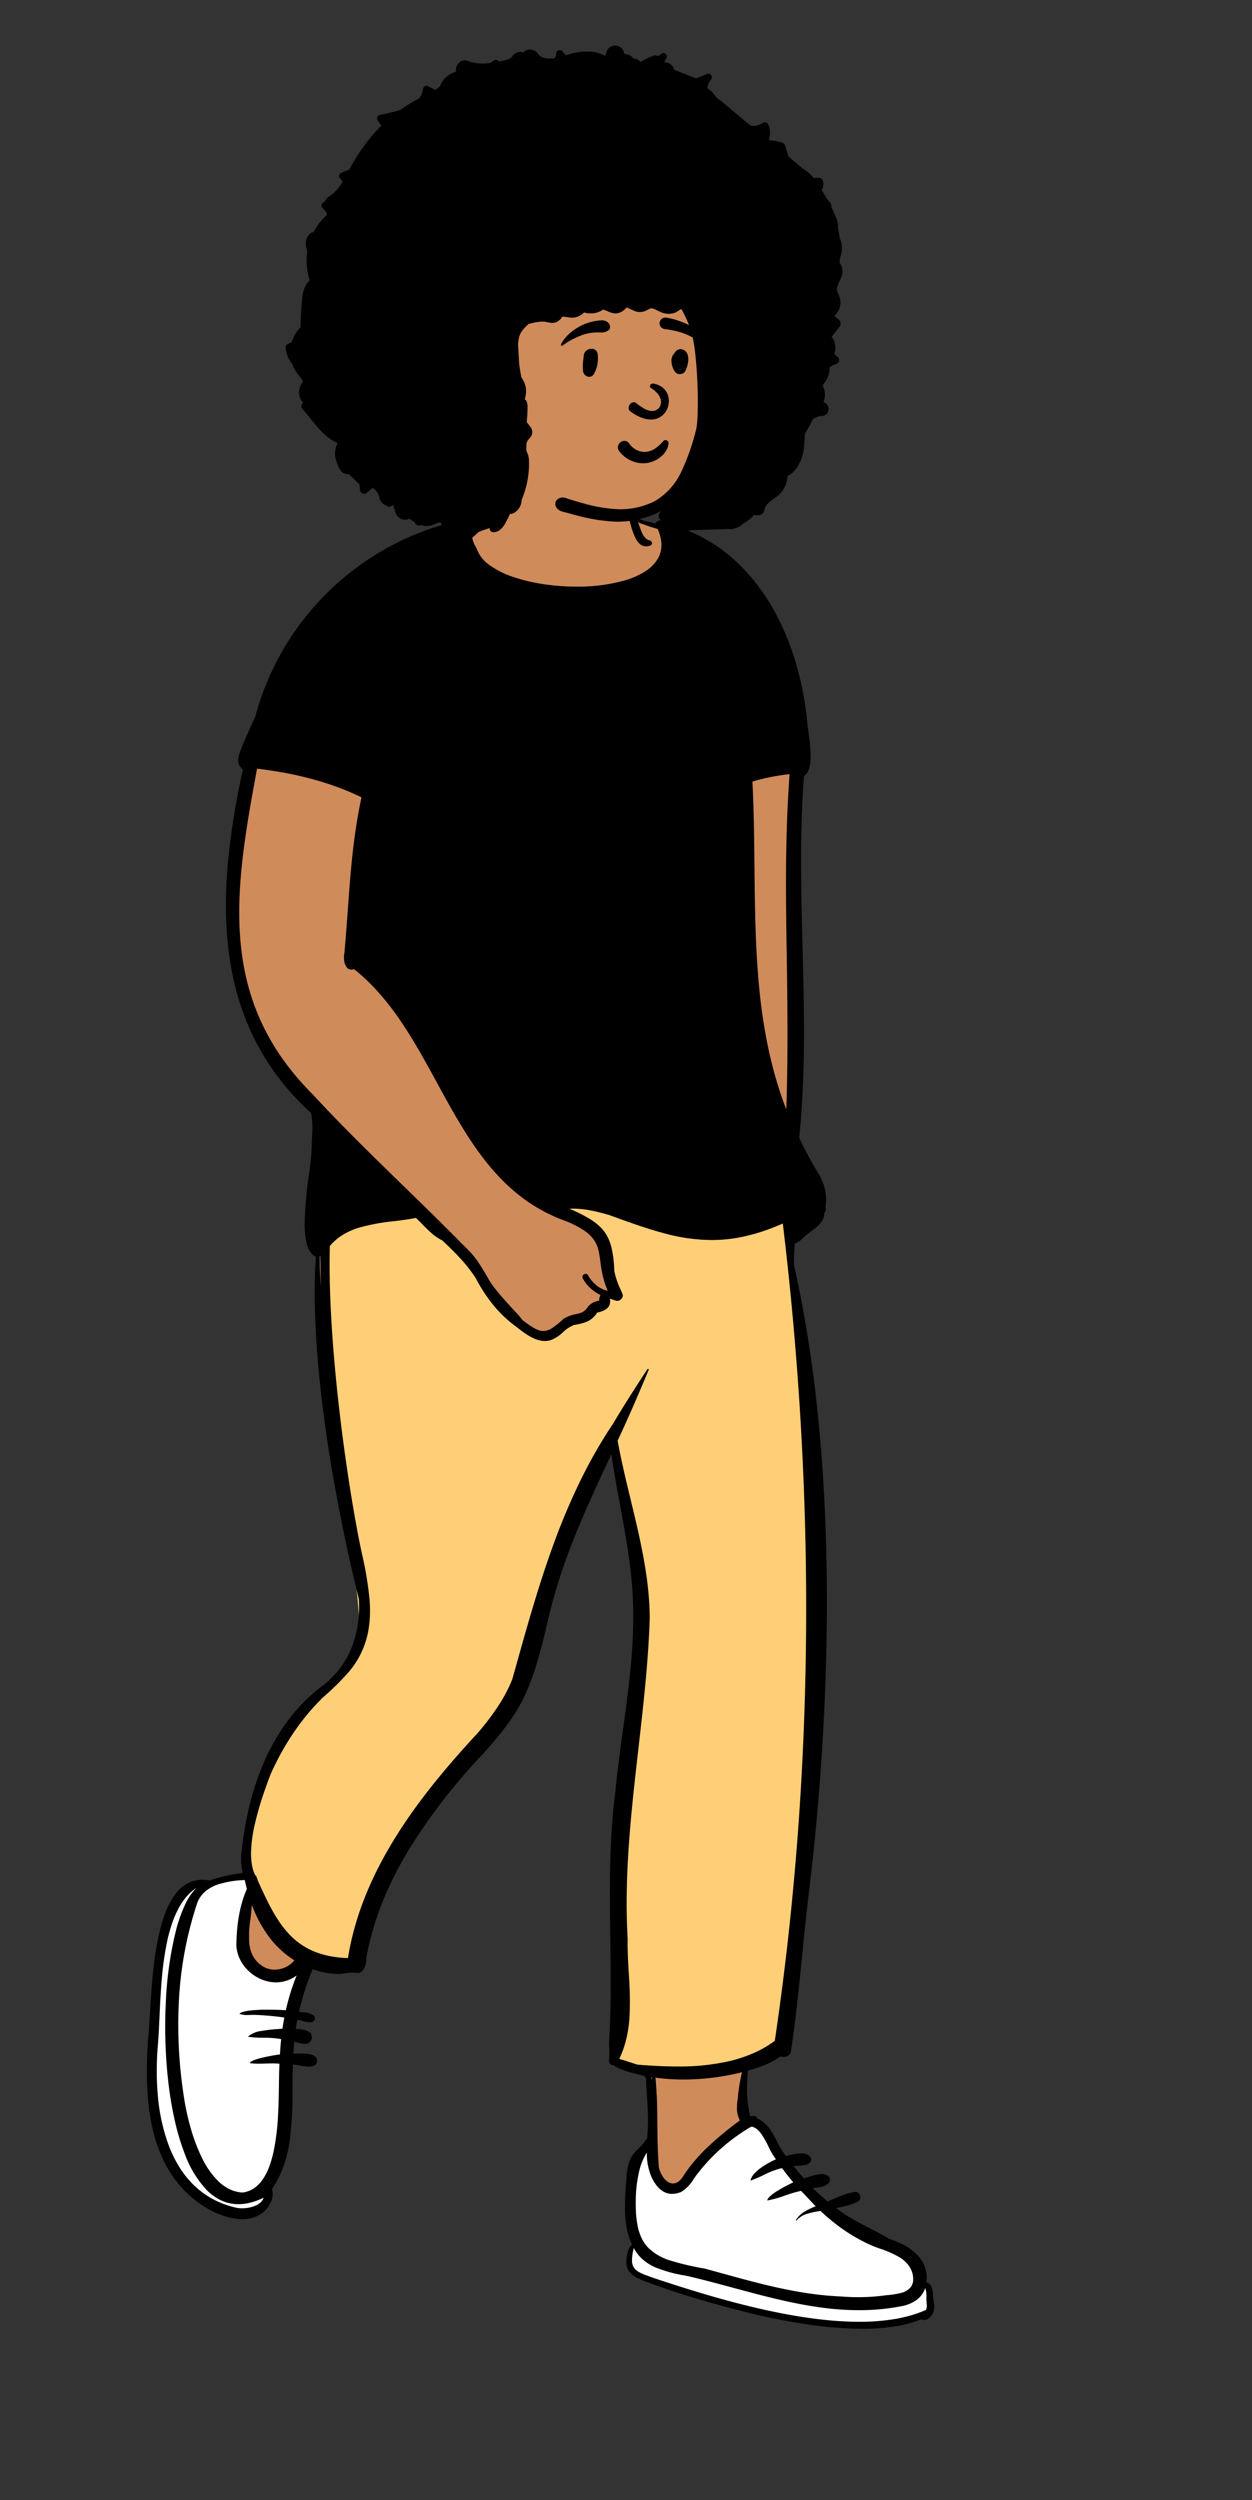 <svg xmlns="http://www.w3.org/2000/svg" width="390.67" height="780" viewBox="0 0 390.67 780">
  <rect x="0" y="0" width="390.67" height="780" fill="#333333" stroke="none"/>
  <g id="peep-standing-25" transform="translate(28.736)">
    <g id="BODY" transform="translate(-28.736 150.264)">
      <path id="_Skin" data-name="✋ Skin" d="M240.633,571.1c1.671-7.764-5.973-10.389-10.792-12.116-3.452-2.234-16.241-9.972-26.137-19.525-8.1-7.817-13.61-17.835-15.9-18.79,0,0-2.362-1.367-2.607-2.383-1.437-5.952-.239-11.5,0-15.108,4.607-1.207,8.3-2.713,11.059-4.818.805.268,2.012.611,2.372-.565,2.5-16.613,3.572-33.03,5.6-49.657,7.684-63.325,8.551-137.3-4.669-195.141a50.676,50.676,0,0,1,.368-7.919c1.788-.193,2.868-1.92,4.328-2.952,2.265-1.8,4.948-3.178,4.837-6.318.538-.407.475-.635.21-1.154,1.728-7.416-5.98-15.231-8.16-21.345,3.963-38.679-1.429-75.229,1.579-113.917,3.8-1.587,1.245-11.5.985-15.593-2.1-26.349-15.829-52.4-40.545-61.009-1.413-.286-3.536-1.9-4.706-.815-2.259-.893-5.266.868-7.014-1.16l.018-.013a17.938,17.938,0,0,1-2.616-7.077,16.411,16.411,0,0,0,.383,2.044C144.962,3.781,143.889.576,130.172.012c-6.179-.082-14.324.1-17.926,5.984-1.476,2.734-1.025,5.873-1.941,8.751-1.682,5.281-8.942,2.729-12.753,5.471C67.046,29.982,42.024,49.913,33.8,81.9c-1.681,3.856-3.588,7.693-4.994,11.672-.218.591-.816,2.589.621,3.509l.7.445c-9.156,42.709-9.764,78.7,21,107.171,2.308,12.235-3.63,28.943-1.347,40.822-1.3,1.842.349,3.325,2.012,3.443.16.089.808.372.985.453-2.646,37.284,8.464,87.532,13.362,107.364.667,11.907-3.406,21.689-11.783,28.178-9.256,5.689-27.554,31.384-24.162,58.337-3.964.776-7.9,1.2-11.7,2.689C1.841,443.054,2.006,475.072.945,486.329c-1.8,18.849-2.912,46.17,15.031,58.236,4.727,3.422,14.312,7.429,19.223,1.951a5.738,5.738,0,0,0,1.379-5.764c8.11-11.435,5.925-26.393,6.67-39.806,2.352-.141,4.812.959,7.087.558,2.335-2.053-6.183-1.494-7.067-1.614.09-2.068.257-4.246.472-6.332a32.524,32.524,0,0,0,4.333.956.893.893,0,0,0,.839-1.4c-1-.954-3.559-.807-5-.942.243-1.746.54-3.581.87-5.269,1.76-.063,3.578,1.056,5.244.827-1.261-.84-3.629-.584-5.166-1.139,1-5.437,3.037-10.6,4.931-15.684a24.3,24.3,0,0,0,13.193,1.415c1.856.285,2.761-.094,3.061-2.411l-.119-.146c3.6-21.474,15.2-41.945,36.752-65.16,4.257-4.755,9.068-10.353,12.273-16.613,6.441-13.027,7.541-27.4,12.5-40.929,4.633-13.6,10.969-26.6,16.917-39.495.872,6.606,2.044,13.383,3.262,19.861,5.361,22.955,4.841,47.447.9,70.529-5.837,32.329-3.024,64.811-4.322,97.369a34.9,34.9,0,0,1-.025,5.539c-.037.151.035.329.213.324l.337.009c2.806,2.05,6.681,2.421,9.977,3.533,1.385,1.094.995,2.826,1.121,4.177.362,5.824.825,11.669.251,17.672-2.544,4.865-5.7,3.86-6.35,10.717-.566,7.829-1.566,16.154,2.254,23.125l-1.445.249c-2.145,4.492-.835,7.409,4.206,9.309,24.888,9.739,59.91,18.581,85.881,11.23.472.467,1.159-.018,1.7-.752a3.625,3.625,0,0,0,.809-2.185C242.693,575.889,243.3,571.536,240.633,571.1Z" transform="translate(47.26 -8.532)" fill="#d08b5b"/>
      <path id="_Shoes" data-name="👟 Shoes" d="M220.752,139.5c-4.484,0-9.352-.2-14.078-.573-4.081-.324-7.875-.771-10.41-1.227-2.242-.4-9.738-2.051-18.6-4.568-4.972-1.413-9.579-2.874-13.691-4.344a105.768,105.768,0,0,1-12.6-5.309A3.856,3.856,0,0,1,149.24,120a10.053,10.053,0,0,1,.851-4.1,5.972,5.972,0,0,1,.9-1.4c.287-.36.494-.62.383-.731-3.714-3.706-2.3-12.2-1.548-16.763h0a22.3,22.3,0,0,0,.36-2.671c0-1.792,1.491-3.922,2.807-5.8a18.972,18.972,0,0,0,1.8-2.882,28.75,28.75,0,0,0,1.189,3.891,20.484,20.484,0,0,0,2.043,4.082,8.961,8.961,0,0,0,1.764,1.933,8.691,8.691,0,0,0,1.86,1.155,7.1,7.1,0,0,0,2.791.706.957.957,0,0,0,.306-.034l.069-.03.05-.026a25.319,25.319,0,0,0,2.282-2.707A144.458,144.458,0,0,1,176.7,83.549a40.916,40.916,0,0,1,5.566-4.849,14.725,14.725,0,0,1,2.592-1.473,6.063,6.063,0,0,1,2.316-.54,3.242,3.242,0,0,1,1.492.342c1.629.833,2.863,3.145,4.17,5.593,1.211,2.269,2.464,4.615,4.143,6.021a57.16,57.16,0,0,1,5.607,5.674c1.469,1.626,2.989,3.307,4.853,5.149a74.645,74.645,0,0,0,6.716,5.89,94.578,94.578,0,0,0,9.742,6.6c1.993,1.187,4.136,2.382,6.369,3.552,2.368,1.24,4.912,2.49,7.561,3.715a4.57,4.57,0,0,1,2.67,3.114,6.4,6.4,0,0,1,.162,1.94,9.759,9.759,0,0,1-.315,1.9.327.327,0,0,0,.037.263c.194.318.91.479,1.542.62.481.108.9.2.937.34a.116.116,0,0,1-.045.115c-.229.229-.311.671-.256,1.39a21.575,21.575,0,0,0,.358,2.253c.446,2.319.951,4.947-.577,5.6C237.028,139.026,227.669,139.5,220.752,139.5ZM28.463,104.9a22.07,22.07,0,0,1-6.991-1.322,16.163,16.163,0,0,1-3.219-1.669,33.979,33.979,0,0,1-4.489-3.486A38.929,38.929,0,0,1,4.61,85.8a34.9,34.9,0,0,1-2.041-6.126A63.94,63.94,0,0,1,1.33,72.734C.713,67.921.458,62.837.211,57.921.176,57.23.137,56.447.1,55.7a125.91,125.91,0,0,1,.948-20.2c.424-3.59.947-7.055,1.555-10.3A87.661,87.661,0,0,1,4.61,16.591,34.179,34.179,0,0,1,9.235,6.363a12.057,12.057,0,0,1,3.22-3.193c.077-.052.143-.1.2-.135.084-.061,1.3-.331,3.25-.724,1.674-.337,3.262-.636,3.54-.667l.1-.011.08-.008.044-.017A20.5,20.5,0,0,1,23.527.566,41.047,41.047,0,0,1,28.281.054L28.5.042,29.314,0h0c.045.056.447.566.839,1.175a3.847,3.847,0,0,1,.817,1.905A79.207,79.207,0,0,1,29.56,14.832a41.763,41.763,0,0,0-.809,6.1l0,.266.007.1a7.294,7.294,0,0,0,.533,1.9,14.465,14.465,0,0,0,1.461,2.727,10.369,10.369,0,0,0,5.924,4.413,4.558,4.558,0,0,0,1.061.107,16.1,16.1,0,0,0,3.224-.424c1.048-.225,2.241-.539,3.547-.933,2.215-.668,4.025-1.35,4.043-1.357-.011.031-1.289,3.577-2.638,8.544-.8,2.938-1.471,5.809-2,8.534a79.2,79.2,0,0,0-1.3,9.467c-.279,3.983-.356,8.234-.43,12.345-.055,3.033-.112,6.168-.25,9.123-.155,3.307-.4,6.053-.745,8.4a27.586,27.586,0,0,1-2.258,7.282,31.949,31.949,0,0,1-3.917,6.465c-.367.463.27,1.134.887,1.782.582.612,1.131,1.19.776,1.536-.1.094-.2.2-.319.325l0,0a10.94,10.94,0,0,1-2.621,2.113,9.5,9.5,0,0,1-2.234.888A12.093,12.093,0,0,1,28.463,104.9ZM154.8,85.646h0a4.353,4.353,0,0,1-.2-1.878.051.051,0,0,1,.04-.021c.067,0,.169.132.3.393a1.78,1.78,0,0,1-.144,1.506Z" transform="translate(47.162 435.15)" fill="#fff"/>
      <path id="_Pants" data-name="👖 Pants" d="M100.458,0c3.341-.166,34.355,9.079,40.493,9.6l.434.035c7.957.608,15.636-.825,24.442-4.621l.267-.116.28-.122,2.347-1.032.306,2.541c10.283,85.423,9.719,169.883-1.791,250.565l-.352,2.444-.479,3.256-.635.469c-5.717,4.219-12.787,6.757-21.441,7.8a103.781,103.781,0,0,1-20.048.185l-.637-.045-.621-.046-.685-.052-.87-.069-.7-.215-.552-.172-.559-.176-.284-.091-.579-.186-.6-.194-.6-.2-.841-.28-.02-.005-.292-.069-.121-.031a2.672,2.672,0,0,1-1.733-1.168l-.042-.07-.053-.095-.449-.845.415-.862a31.266,31.266,0,0,0,2.81-10.551l.026-.258.032-.349.027-.313c.226-2.717-.917-42.648-.264-52.768l.067-1.016.037-.545.11-1.542c.425-5.825.918-11.018,1.869-19.643l.233-2.1.4-3.548.809-7.113.334-2.976.247-2.231c1.484-13.517,2.129-21.286,2.455-29.72l.021-.545.022-.612.022-.638,0-.3a102.632,102.632,0,0,0-1.573-16.356l-.065-.383-.067-.385-.071-.4-.211-1.166-.151-.812c-.63-3.342-1.33-6.55-2.518-11.571l-.539-2.266-1.468-6.107c-1.471-6.153-2.253-9.66-2.942-13.255l-.1-.508-.148-.795-.2-1.1-.146.128-.161.144a9.854,9.854,0,0,0-1.405,1.507l-.033.05-.031.05a182.651,182.651,0,0,0-15.134,32.863l-.158.444-.258.729-.365,1.04c-2.833,8.109-5.046,15.382-9.154,29.988l-.265.942-.557,1.985-1.442,5.157-.135.336c-2.237,5.517-5.664,10.8-10.837,16.84l-.2.236-.214.248-.027.03-.655.709-.634.688-.617.674c-10.031,10.978-17.468,20.5-23.365,30-7.6,12.244-12.365,24.152-14.4,36.179l-.061.364-.061.376-.264,1.652-1.675-.056c-8.471-.282-14.744-2.868-19.651-8.039a37.471,37.471,0,0,1-5.412-7.572l-.127-.227-.248-.449c-1.014-1.852-7.119-19.246-5.766-26.115l.085-.423.09-.435.047-.222.105-.482c.928-4.181,14.8-33.674,21.469-40.271l.23-.227.233-.227.044-.041.8-.711.311-.278.31-.279.367-.332.361-.33c5.777-5.3,8.638-9.059,10.154-13.459l.046-.136.071-.2c1.512-4.305-4.066-43.529-5.062-49.96-3.984-25.717-6.384-53.432-5.987-72.262l.016-.709.039-1.386.425-.506A19.851,19.851,0,0,1,33,6.443l.194-.07.3-.1a43.859,43.859,0,0,1,8.285-1.86L42,4.376l.423-.06.447-.062.453-.061,3.894-.5.924-.122c1.011-.136,1.8-.252,2.515-.371l.5-.085.386-.07.48-.092,1.241-.248,1.018.967.147.142c.162.157.321.314.5.488l.107.107.352.355.978,1c2.379,2.418,3.559,3.4,5.052,4.172l.071.037.144.072.344.168.682.638.412.388.393.372A60.535,60.535,0,0,1,72.487,21.87l.1.153.2.3.154.238.165.313A40.566,40.566,0,0,0,84.743,36.94l.188.138.214.156.023.017.71.558.329.255.243.186.236.178c3.35,2.5,5.506,3.261,7.409,2.67l.066-.021.207-.07.122-.044a6.362,6.362,0,0,0,1.8-1.123l.176-.143.266-.221.191-.161.631-.54.211-.178.227-.189a10.1,10.1,0,0,1,3.172-1.951l.1-.035.2-.071,1.308-.264.321-.067.236-.051c2.231-.493,3.105-1,4.091-2.4l.051-.073.1-.149.491-.746.894-.181.129-.028c1.889-.42,2.424-.951,2.231-1.871l-.01-.046-.014-.06-.851-3.374,3.3,1.114,1.214.406.146.05-.5-1.157-.19-.442-.128-.3a20.741,20.741,0,0,1-1.585-5.024l-.017-.106-.032-.209-.016-.429c-.4-9.831-2.416-12.686-12.215-17.031l-.3-.132-.316-.138L92.376.4Z" transform="translate(77.054 224.95)" fill="#ffcf77"/>
      <path id="_Ink" data-name="🖍 Ink" d="M223.19,578.615h0A122.23,122.23,0,0,1,205.4,577.15c-5.738-.855-11.938-2.088-18.429-3.663-5.606-1.361-11.384-2.965-17.174-4.767-4.872-1.517-9.72-3.168-14.019-4.776l-.333-.134h0a16.489,16.489,0,0,1-3.784-1.9,5.24,5.24,0,0,1-1.337-1.441,4.825,4.825,0,0,1-.673-2.029,10.283,10.283,0,0,1,.268-3.29c.205-.91.677-2.464,1.525-2.657a20.809,20.809,0,0,1-1.582-4.663,30.074,30.074,0,0,1-.627-4.92,82.137,82.137,0,0,1,.328-10.113l0-.027c.061-.829.124-1.686.179-2.519.593-4.787,1.823-6.023,3.525-7.735a21.446,21.446,0,0,0,2.825-3.332,57.826,57.826,0,0,0,.259-6.623c-.032-2.071-.156-4.093-.3-6.331h-.007c-.025-.416-.052-.84-.077-1.249v-.025c-.036-.572-.076-1.22-.113-1.848a7.165,7.165,0,0,1-.045-1.056v0a7.364,7.364,0,0,0-.074-1.335,1.58,1.58,0,0,0-.551-1.023c-.434-.106-.89-.213-1.292-.307-2.89-.68-5.878-1.383-8.333-2.992a1.424,1.424,0,0,1-1.05-.5,1.444,1.444,0,0,1-.307-1.178,19.318,19.318,0,0,0,.068-3.7v0c-.025-.554-.052-1.128-.056-1.7.307-4.909.473-10.284.507-16.432.03-5.483-.044-11.06-.117-16.453-.1-7.4-.2-15.054-.034-22.577.09-4.05.249-7.739.486-11.277.266-3.973.623-7.657,1.091-11.263.618-6.506,1.524-13.106,2.4-19.489v-.007c.89-6.477,1.81-13.175,2.429-19.781.333-3.555.555-6.8.679-9.922.138-3.5.15-6.761.035-9.959-.074-2.475-.237-4.99-.5-7.689-.233-2.406-.539-4.9-.935-7.632-.737-5.072-1.683-10.2-2.6-15.166v0c-.961-5.211-1.955-10.6-2.709-15.933l-.683,1.47-.412.887,0,.008c-2.506,5.394-5.1,10.971-7.5,16.515-2.691,6.222-4.846,11.738-6.589,16.863a157.18,157.18,0,0,0-4.856,17.206c-.967,4-1.966,8.141-3.175,12.14-.651,2.153-1.308,4.1-2.011,5.938-.788,2.068-1.612,3.959-2.519,5.781a58.334,58.334,0,0,1-5.663,8.805c-2.231,2.921-4.684,5.718-6.789,8.07A182.906,182.906,0,0,0,81.78,429.078c-1.639,2.712-3.158,5.451-4.514,8.141-1.415,2.806-2.7,5.646-3.809,8.44-1.157,2.9-2.165,5.847-3,8.743a85.314,85.314,0,0,0-2.079,9.052,1.65,1.65,0,0,1,.112.161,8.472,8.472,0,0,1-.65,2.429,2.786,2.786,0,0,1-1.841,1.6,13.758,13.758,0,0,0-1.825-.118,15.724,15.724,0,0,0-3.222.336c-.443.036-.9.055-1.36.055a20.684,20.684,0,0,1-4.017-.418,29.609,29.609,0,0,1-3.885-1.072l-.206.553-.134.358a83.989,83.989,0,0,0-3.9,12.378,12.813,12.813,0,0,0,1.477.214h0a5.191,5.191,0,0,1,3.2,1.046,1.136,1.136,0,0,1,.306,1.03,1.294,1.294,0,0,1-.833.868,2.905,2.905,0,0,1-.871.125,7.842,7.842,0,0,1-2.105-.407,9.83,9.83,0,0,0-1.686-.382c-.172.922-.328,1.86-.475,2.868,1.433.078,3.6.2,4.535,1.281a2.011,2.011,0,0,1,.447,1.565,2.013,2.013,0,0,1-2.186,1.8,10.4,10.4,0,0,1-2.537-.47l-.009,0c-.257-.069-.5-.135-.734-.192-.119,1.244-.212,2.493-.276,3.711.178.006.371.009.59.009.32,0,.64-.006.979-.013h.043c.321-.007.685-.014,1.043-.014a12.567,12.567,0,0,1,2.043.134,5.519,5.519,0,0,1,1.86.617,1.776,1.776,0,0,1,.708.787,1.754,1.754,0,0,1,.139.976,1.686,1.686,0,0,1-.39.865,1.758,1.758,0,0,1-.891.543,5.386,5.386,0,0,1-1.311.149,15.119,15.119,0,0,1-2.633-.319,16.609,16.609,0,0,0-2.314-.308c-.117,2.6-.137,5.328-.155,7.964v0a111.685,111.685,0,0,1-.883,16.023,41.573,41.573,0,0,1-1.878,7.673,32.53,32.53,0,0,1-1.55,3.652A29.855,29.855,0,0,1,39.053,535a6.075,6.075,0,0,1-.082,3.349,8.629,8.629,0,0,1-1.685,2.967,9.135,9.135,0,0,1-3.46,2.4,11.048,11.048,0,0,1-4.046.715,16.6,16.6,0,0,1-3.568-.415,23.489,23.489,0,0,1-3.539-1.1,29.224,29.224,0,0,1-3.311-1.561,29.61,29.61,0,0,1-2.886-1.8,34.715,34.715,0,0,1-5.491-4.846A35.1,35.1,0,0,1,6.815,529.1a40.065,40.065,0,0,1-3.014-6.21,49.693,49.693,0,0,1-2.02-6.657A64.649,64.649,0,0,1,.59,509.281c-.262-2.224-.439-4.607-.525-7.082-.144-4.132-.051-8.562.292-13.942.24-1.993.4-4.766.594-7.977.235-3.962.5-8.452.992-13.094A92.081,92.081,0,0,1,4.261,453.57a41.79,41.79,0,0,1,2-5.927A21.9,21.9,0,0,1,9,442.876a11.848,11.848,0,0,1,3.616-3.176,9.355,9.355,0,0,1,2.18-.857,9.984,9.984,0,0,1,2.45-.3,12.425,12.425,0,0,1,2.323.23,45.264,45.264,0,0,1,8.428-2.051c.635-.112,1.29-.227,1.949-.349a16.585,16.585,0,0,1-.447-6.008,107.346,107.346,0,0,1,2.455-14.7,84.009,84.009,0,0,1,4.758-14.2,68.913,68.913,0,0,1,3.375-6.641,60.922,60.922,0,0,1,4.109-6.194A55.3,55.3,0,0,1,49.09,383a52.258,52.258,0,0,1,5.737-4.975,29.226,29.226,0,0,0,5.5-5.565,28.05,28.05,0,0,0,3.616-6.489,35.47,35.47,0,0,0,2.2-15c-2.046-8.3-3.935-16.788-5.616-25.241C58.631,316.2,57.034,306.873,55.778,298c-1.406-9.929-2.388-19.33-2.921-27.944-.287-4.646-.448-9.134-.476-13.34-.03-4.414.085-8.633.34-12.539a4.083,4.083,0,0,1-1.625-1.352,7.6,7.6,0,0,1-1.066-2.222,16.394,16.394,0,0,1-.593-2.923,32.407,32.407,0,0,1-.206-3.455,121.558,121.558,0,0,1,1.343-15.775,72.987,72.987,0,0,0,.881-9.5c.006-.875.047-1.775.087-2.646a25.827,25.827,0,0,0-.306-6.958c-1.953-1.775-3.822-3.636-5.555-5.53-1.7-1.857-3.315-3.8-4.8-5.774-1.458-1.934-2.836-3.952-4.093-6-1.231-2-2.382-4.091-3.423-6.206-1.017-2.067-1.956-4.218-2.792-6.394-.816-2.123-1.557-4.331-2.2-6.562-.629-2.175-1.185-4.433-1.652-6.712-.455-2.219-.839-4.521-1.142-6.844a113.9,113.9,0,0,1-.915-14.006c-.026-4.53.19-9.343.643-14.306A236.3,236.3,0,0,1,29.976,92.1a3.1,3.1,0,0,1-.986-.994,3.343,3.343,0,0,1-.443-1.239,4.709,4.709,0,0,1,0-1.352,6.3,6.3,0,0,1,.335-1.331c1.114-3.124,2.528-6.224,3.9-9.223v0l.005-.012c.349-.766.71-1.557,1.059-2.334A85.235,85.235,0,0,1,72.129,24.7,86.494,86.494,0,0,1,92.391,15.78a23.123,23.123,0,0,0,2.855-1.243h0c1.184-.566,2.525-1.207,3.807-1.71a10.121,10.121,0,0,1,3.413-.866,2.128,2.128,0,0,1,.89.165,1.143,1.143,0,0,1,.561.541c1.984-.447,4.038-.872,6.277-1.3a17.012,17.012,0,0,0,1.354-3.259,18.524,18.524,0,0,0,.681-3.462,8.409,8.409,0,0,0,.078-1.75,4.849,4.849,0,0,1,.437-2.711.18.18,0,0,1,.017-.156A.059.059,0,0,1,112.809,0c.03,0,.059.032.082.09A2.947,2.947,0,0,1,113.4.04a1.135,1.135,0,0,1,.952.388c.448.576.235,1.7,0,2.618a15.947,15.947,0,0,1,.232,3.081,17.355,17.355,0,0,1-.344,3.074,18.439,18.439,0,0,1-.87,2.974,18.738,18.738,0,0,1-1.347,2.781,6.156,6.156,0,0,1-1.824,2.412,3.365,3.365,0,0,1-1.971.773,1.222,1.222,0,0,1-1.194-.667,1.96,1.96,0,0,1,.087-1.482,7.676,7.676,0,0,1,1.506-2.253A14.137,14.137,0,0,0,104.262,15a5.135,5.135,0,0,0-2.441,2.315c-.735,1.575-.364,3.569,1.1,5.926a10.245,10.245,0,0,0,3.858,5.055,26.8,26.8,0,0,0,7.315,3.728,53.128,53.128,0,0,0,9.521,2.306,69.407,69.407,0,0,0,10.475.79,53.268,53.268,0,0,0,15.22-2,25.017,25.017,0,0,0,5.878-2.566,12.525,12.525,0,0,0,3.943-3.67c1.8-2.74,1.894-6,.283-9.691-.16-.084-.732-.269-1.457-.5h0a22.118,22.118,0,0,1-4.809-1.914c.209.466.4,1.006.594,1.578.622,1.8,1.326,3.836,3.045,4.326a.948.948,0,0,1,.549.273.985.985,0,0,1,.284.523.681.681,0,0,1-.41.756,3.793,3.793,0,0,1-1.461.324,2.917,2.917,0,0,1-1.971-.79,6.489,6.489,0,0,1-1.413-1.969,26.284,26.284,0,0,1-1.681-5.062c-.131-.51-.254-.991-.37-1.385a23.407,23.407,0,0,1-1.44-5.37,12.614,12.614,0,0,1-.062-2.716,9.429,9.429,0,0,1,.619-2.629.256.256,0,0,1,.127-.036c.67,0,1.255,2.952,1.821,5.806a20.517,20.517,0,0,0,1.275,4.885,1.358,1.358,0,0,0,.262.036h.016a.807.807,0,0,0,.366.5,10.89,10.89,0,0,0,3.34,1.083,12.137,12.137,0,0,1,1.956.533,2.113,2.113,0,0,1,1.957-1,6.274,6.274,0,0,1,2.581.688c.519.2,1.066.378,1.6.553a13.047,13.047,0,0,1,4.41,2.089,49.457,49.457,0,0,1,8.291,4.44,51.9,51.9,0,0,1,7.158,5.754,61.814,61.814,0,0,1,11.084,14.565A81.7,81.7,0,0,1,202.72,59.7a96.918,96.918,0,0,1,3.358,18.008c.058.609.172,1.422.3,2.364.651,4.657,1.741,12.451-1.337,14.077-.327,4.322-.558,8.718-.708,13.44-.133,4.206-.2,8.573-.2,13.351,0,8.875.23,17.851.452,26.531v0c.249,9.729.507,19.79.44,29.716-.036,5.34-.161,10.22-.381,14.919-.247,5.27-.608,10.179-1.1,15.007,1.577,3.342,3.46,6.832,5.925,10.983a16.645,16.645,0,0,1,2.1,5.025,13.5,13.5,0,0,1,.153,5.4,1.821,1.821,0,0,1,.15.976,1.445,1.445,0,0,1-.437.864c-.188,2.9-1.915,4.189-3.914,5.68-.446.332-.906.675-1.365,1.049a11.006,11.006,0,0,0-1.379,1.187,6.179,6.179,0,0,1-2.564,1.749,46.355,46.355,0,0,0-.285,6.826c1.668,7.357,3.155,15.155,4.419,23.178,1.219,7.735,2.263,15.871,3.1,24.183.808,8.007,1.445,16.372,1.894,24.864.432,8.174.7,16.66.8,25.222.184,16.2-.236,33.1-1.248,50.224-.939,15.884-2.385,31.957-4.3,47.773-.807,6.607-1.479,13.348-2.129,19.867-.977,9.8-1.988,19.942-3.48,29.841a2.059,2.059,0,0,1-.857,1.372,2.65,2.65,0,0,1-1.517.436,3.367,3.367,0,0,1-.949-.137,24.435,24.435,0,0,1-4.846,2.647,44.208,44.208,0,0,1-5.3,1.788c-.191,3.189-.258,5.767-.212,8.115l.059.005a42.782,42.782,0,0,0,.9,6.185,3.294,3.294,0,0,1,1.028-.181,1.494,1.494,0,0,1,.746.167.827.827,0,0,1,.411.592,8.3,8.3,0,0,1,2.073,1.284,10.6,10.6,0,0,1,1.62,1.725,29.133,29.133,0,0,1,2.486,4.184h0a26.609,26.609,0,0,0,2.755,4.527c.4-.074.82-.171,1.269-.273h0a16.6,16.6,0,0,1,3.522-.543,3.453,3.453,0,0,1,2.966,1.25,1.64,1.64,0,0,1-.133,1.489,2.83,2.83,0,0,1-1.855.929,16.907,16.907,0,0,1-2.432.222h-.007c-.356.015-.664.028-.919.051,1.153,1.444,2.2,2.707,3.2,3.861.5-.119,1.066-.3,1.665-.492a13.774,13.774,0,0,1,3.906-.857,2.949,2.949,0,0,1,2.214.809,1.474,1.474,0,0,1,.381.743,1.224,1.224,0,0,1-.165.84,3.184,3.184,0,0,1-1.745,1.384,10.828,10.828,0,0,1-2.274.463c-.41.054-.8.1-1.173.177,1.369,1.356,2.875,2.7,4.6,4.121.819-.307,1.641-.66,2.436-1a23.348,23.348,0,0,1,6.049-1.964,1.593,1.593,0,0,1,.217-.015,1.548,1.548,0,0,1,1.467,1.273,1.725,1.725,0,0,1-.065,1.018,1.471,1.471,0,0,1-.739.783,18.709,18.709,0,0,1-3.257,1.2c-1.224.338-2.488.589-3.452.77a39.923,39.923,0,0,0,4.967,3.341c1.731,1,3.547,1.94,5.3,2.845h0c2.114,1.089,4.3,2.216,6.345,3.465a26.564,26.564,0,0,1,4.626,1.935,16.8,16.8,0,0,1,3.886,2.831,10.082,10.082,0,0,1,3.048,8.729c1.937.586,2.011,2.674,2.071,4.352l0,.137c.034.458.105.917.174,1.36v0a12.9,12.9,0,0,1,.192,1.757,4.556,4.556,0,0,1-.3,1.773,4.362,4.362,0,0,1-1.1,1.621,3.359,3.359,0,0,1-.824.573,2.114,2.114,0,0,1-.914.223,1.758,1.758,0,0,1-.873-.234,37.363,37.363,0,0,1-8.51,2.264A66.266,66.266,0,0,1,223.19,578.615Zm-71.254-25.193a15.483,15.483,0,0,0-.563,3.923,3.938,3.938,0,0,0,.726,2.378c.919,1.221,2.712,1.863,5.424,2.835l.651.233c3.614,1.2,8.447,2.791,13.79,4.4,5.793,1.749,11.091,3.2,16.2,4.441,6.118,1.485,11.914,2.639,17.225,3.432,2.965.442,5.847.782,8.568,1.011,2.9.243,5.691.366,8.308.366a66.763,66.763,0,0,0,11.132-.864,45.916,45.916,0,0,0,5.073-1.152,35.981,35.981,0,0,0,4.659-1.7,3.876,3.876,0,0,0,.206-1.886,13.32,13.32,0,0,1-.1-1.947,7.983,7.983,0,0,0-.38-3.021,6.8,6.8,0,0,1-1.152,2.258,7.98,7.98,0,0,1-1.824,1.7,11.744,11.744,0,0,1-4.785,1.812c-2.108.4-4.284.708-6.468.9-2.084.187-4.242.282-6.415.282a85.548,85.548,0,0,1-9.971-.6c-3.112-.362-6.337-.882-9.859-1.59-6.537-1.314-13.092-3.083-19.431-4.795h0c-4.869-1.315-9.9-2.674-14.823-3.793a42.9,42.9,0,0,1-9.329-2.52,15.583,15.583,0,0,1-3.919-2.4,12.247,12.247,0,0,1-2.94-3.7Zm4.078-29.783a18.716,18.716,0,0,0-2.379,5.731,43.445,43.445,0,0,0-.963,6.082,62.982,62.982,0,0,0-.087,6.3,29.672,29.672,0,0,0,.588,4.98,15.712,15.712,0,0,0,1.319,3.853,11.313,11.313,0,0,0,2.108,2.923,16.864,16.864,0,0,0,6.811,3.844,82.035,82.035,0,0,0,10.652,2.489c1.688.459,3.4.933,5.064,1.392,6.006,1.66,12.217,3.377,18.427,4.715,3.343.72,6.413,1.274,9.384,1.695,3.338.472,6.467.764,9.566.893,1.82.152,3.655.229,5.456.229h0a62.341,62.341,0,0,0,8.73-.61,27.056,27.056,0,0,0,4.515-.684,5.506,5.506,0,0,0,3.23-1.956,3.846,3.846,0,0,0,.655-1.85,7.427,7.427,0,0,0-.285-2.623,7.972,7.972,0,0,0-1.565-2.736,10.4,10.4,0,0,0-2.359-1.975,32.047,32.047,0,0,0-6-2.663,37.525,37.525,0,0,1-4.971-2.089,52.535,52.535,0,0,1-7.251-4.374,63.6,63.6,0,0,1-6.478-5.35l-.587.1-.018,0a23.922,23.922,0,0,0-3.765.877,6.881,6.881,0,0,0-3.122,2.03.1.1,0,0,1-.077.038.117.117,0,0,1-.1-.058.094.094,0,0,1,0-.1,7.6,7.6,0,0,1,2.685-2.658,23.2,23.2,0,0,1,3.494-1.683c-.765-.763-1.51-1.567-2.23-2.343l0,0,0,0c-.758-.817-1.542-1.663-2.35-2.463a39.878,39.878,0,0,0-4.958,1.452,34.951,34.951,0,0,1-5.546,1.555c-.01-.38.334-.877,1.021-1.477a18.209,18.209,0,0,1,2.409-1.7,46.108,46.108,0,0,1,4.678-2.476c-1.244-1.443-2.433-2.943-3.534-4.459a26.9,26.9,0,0,0-5.828,2.209,38.045,38.045,0,0,1-4.016,1.705,4.455,4.455,0,0,1,1.075-2.048,12.147,12.147,0,0,1,2.089-1.88,27.671,27.671,0,0,1,4.79-2.727,21.241,21.241,0,0,1-2.32-3.947v0a28.3,28.3,0,0,0-2.3-4.031,7.225,7.225,0,0,0-1.391-1.467,3.72,3.72,0,0,0-1.651-.754,57.828,57.828,0,0,0-17.109,15.082c-.3.405-.605.838-.9,1.257a11.668,11.668,0,0,1-3.83,4,7.346,7.346,0,0,1-2.887.647,5.485,5.485,0,0,1-2.369-.531,6.673,6.673,0,0,1-1.94-1.432,12.836,12.836,0,0,1-2.808-5.188,18.9,18.9,0,0,1-.637-2.972A16.061,16.061,0,0,1,156.014,523.639ZM15.53,441.049a14.658,14.658,0,0,0-3.358,2.986,21.165,21.165,0,0,0-2.6,4.022,33.455,33.455,0,0,0-1.956,4.838A52.828,52.828,0,0,0,6.2,458.328,99.021,99.021,0,0,0,4.6,470.1c-.334,3.981-.517,7.986-.678,11.52v.005c-.151,3.312-.294,6.441-.535,8.981-.2,2.508-.307,5.029-.31,7.494,0,2.67.113,5.3.345,7.813a59.44,59.44,0,0,0,3.3,15.257,39.035,39.035,0,0,0,3.271,6.781,30.232,30.232,0,0,0,4.567,5.775,26.614,26.614,0,0,0,6.023,4.438,27.617,27.617,0,0,0,3.607,1.614,30.48,30.48,0,0,0,4.032,1.155,9.984,9.984,0,0,0,1.413.1h0a11.963,11.963,0,0,0,2.09-.184,9.657,9.657,0,0,0,2.034-.583,5.775,5.775,0,0,0,1.669-1.026,3.453,3.453,0,0,0,1-1.513,21.433,21.433,0,0,1-4.09,1.532,15.35,15.35,0,0,1-3.771.494,12.937,12.937,0,0,1-2.752-.292,12.782,12.782,0,0,1-2.56-.852,15.7,15.7,0,0,1-4.558-3.235,33.169,33.169,0,0,1-6.954-11.535,73.37,73.37,0,0,1-3.1-10.434,113.634,113.634,0,0,1-1.965-11.821A153.17,153.17,0,0,1,5.918,476.6,112.777,112.777,0,0,1,9.03,454.54a46.844,46.844,0,0,1,2.856-8.17A17.1,17.1,0,0,1,15.53,441.049Zm15.005-2.411a30.239,30.239,0,0,0-8.544,1.425,12.133,12.133,0,0,0-3.624,2.009,9.042,9.042,0,0,0-2.537,3.361A114.932,114.932,0,0,0,9.984,476.5a145.291,145.291,0,0,0,1.867,31.628,77.224,77.224,0,0,0,1.862,8.036,55.158,55.158,0,0,0,3.439,9.065,25.921,25.921,0,0,0,5.294,7.513,13.514,13.514,0,0,0,3.429,2.368,10.668,10.668,0,0,0,4,1.011,8.3,8.3,0,0,0,3.607-1.378,10.571,10.571,0,0,0,2.735-2.823,18.715,18.715,0,0,0,1.986-3.956,34.158,34.158,0,0,0,1.36-4.775,72.5,72.5,0,0,0,1.335-10.753c.219-3.642.267-7.163.309-10.269v0c.034-2.482.063-4.625.174-6.233-.673-.065-1.39-.1-2.255-.1-.709,0-1.424.021-2.114.041h0c-.692.02-1.407.041-2.105.041a20.791,20.791,0,0,1-2.761-.156c-.007-1.255,7.981-2.58,9.374-2.728.1-1.71.22-3.275.377-4.783a31.141,31.141,0,0,0-5.515-.422h0a34.877,34.877,0,0,1-4.865-.31,7.493,7.493,0,0,1,4.1-1.785,46.184,46.184,0,0,1,5.245-.616h.013c.514-.04,1-.077,1.424-.118.153-1.072.347-2.212.591-3.484-2.92-.413-5.952-.685-9.011-.811-.149-.007-.31-.01-.49-.01-.317,0-.64.01-.981.02h-.017c-.319.01-.681.021-1.032.021a6.519,6.519,0,0,1-2.462-.373c.359-.468,1.485-.814,3.347-1.03a50.6,50.6,0,0,1,5.616-.257c2.232,0,4.417.09,5.5.173a67.516,67.516,0,0,1,3.377-10.85,11.1,11.1,0,0,1-3.166,1.635,10.693,10.693,0,0,1-3.29.515,11.761,11.761,0,0,1-4.465-.9,13.027,13.027,0,0,1-2.041-1.055,13.355,13.355,0,0,1-1.832-1.4,13.132,13.132,0,0,1-1.562-1.693,12.47,12.47,0,0,1-1.232-1.943,11.24,11.24,0,0,1-1.229-4.451c.079-7.087,1.152-12.872,3.28-17.686C30.964,440.517,30.759,439.626,30.535,438.639ZM159.1,505.753c.125,2.938.154,5.927.181,8.819v0c.042,4.424.086,9,.469,13.65a8.545,8.545,0,0,0,1.693,3.561,4.8,4.8,0,0,0,1.279,1.1,2.768,2.768,0,0,0,3.237-.253,6.843,6.843,0,0,0,1.742-2.177,53.468,53.468,0,0,1,7.936-9.128,103.839,103.839,0,0,1,9.425-7.707,7.435,7.435,0,0,1-.92-4.121c0-.14-.009-.266-.014-.393a14.8,14.8,0,0,1,.2-2.018h0c.046-.306.089-.6.117-.861h-.02a55.916,55.916,0,0,1,1.272-7.639,76.232,76.232,0,0,1-18.2,2.28,65.528,65.528,0,0,1-8.8-.585c.159,1.662.28,3.453.371,5.474l.028,0h0Zm-1.713-5.667c.049.2.08.4.111.6v0c.012.08.025.164.039.246l.029-.21,0-.028c.024-.174.052-.371.08-.561l-.129-.022h0Zm-1.016-220.912a.258.258,0,0,1,.211.1.159.159,0,0,1,.009.157c-3.589,8.623-6.674,15.654-9.706,22.13,1.114,6.152,2.611,12.357,4.06,18.357l0,.007v0c1.451,6.013,2.952,12.23,4.066,18.394.6,3.318,1.043,6.357,1.355,9.29a92.211,92.211,0,0,1,.541,9.4c-.2,6.091-.645,12.74-1.357,20.326-.634,6.76-1.418,13.626-2.176,20.265l0,.014c-1.107,9.7-2.252,19.727-2.953,29.619-.377,5.325-.6,10.185-.68,14.86-.09,5.247,0,10.127.277,14.918-.074,3.5.139,7.162.346,10.7A110.65,110.65,0,0,1,150.6,481.3a41.292,41.292,0,0,1-.935,6.609,32.147,32.147,0,0,1-.916,3.214,29.041,29.041,0,0,1-1.285,3.137c.147.277.529.365.866.443.11.025.213.049.3.078,1.665.559,3.133,1.031,4.486,1.443,4.831.388,8.757.569,12.356.569a70.707,70.707,0,0,0,16.065-1.619,43.994,43.994,0,0,0,7.53-2.451,35.09,35.09,0,0,0,6.864-3.926c1.55-10.438,2.935-21.1,4.116-31.677,1.172-10.495,2.175-21.2,2.983-31.818.8-10.534,1.431-21.272,1.873-31.916.438-10.561.7-21.318.786-31.972.083-10.574-.011-21.335-.278-31.985-.265-10.574-.708-21.326-1.318-31.957-.605-10.559-1.391-21.287-2.334-31.886-.937-10.528-2.057-21.218-3.327-31.772-2.056.9-4.087,1.7-6.036,2.352a57.791,57.791,0,0,1-5.662,1.6,47.232,47.232,0,0,1-10.548,1.2,57.71,57.71,0,0,1-15.284-2.247c-5.058-1.364-10.306-3.242-16.641-5.554-1.657-.472-3.615-1.007-5.58-1.392a29.625,29.625,0,0,0-5.717-.608c-.375,0-.751.009-1.118.027a48.275,48.275,0,0,1,6.595,3.341,18.941,18.941,0,0,1,2.374,1.754,13.079,13.079,0,0,1,1.838,1.963,12.2,12.2,0,0,1,1.361,2.286,15.647,15.647,0,0,1,.943,2.724,34.653,34.653,0,0,1,.87,7.22,25.009,25.009,0,0,0,2.074,6.137c.161.368.344.785.516,1.191a1.479,1.479,0,0,1-.231,1.355,1.806,1.806,0,0,1-1.434.781,1.481,1.481,0,0,1-.486-.082c-.393-.136-.8-.271-1.188-.4l-.008,0-.647-.217a2.976,2.976,0,0,1-.282,2.4,3.659,3.659,0,0,1-1.514,1.268,8.541,8.541,0,0,1-2.123.68,7.177,7.177,0,0,1-2.923,2.715,15.717,15.717,0,0,1-3.782,1.062l-.548.11a10.987,10.987,0,0,0-3.5,2.311,10.815,10.815,0,0,1-3.612,2.353,5.978,5.978,0,0,1-1.957.325c-3.279,0-6.493-2.535-8.84-4.386l-.037-.03a37.7,37.7,0,0,1-3.9-3.239,39.758,39.758,0,0,1-3.37-3.643,49.263,49.263,0,0,1-5.443-8.352,46.106,46.106,0,0,0-4.829-6.166c-1.932-2.11-4-4.08-5.595-5.562a15.49,15.49,0,0,1-3.312-2.24c-1.01-.868-1.965-1.845-2.888-2.789-.651-.666-1.324-1.354-2.013-2-2.18.439-4.442.722-6.836,1.022h0a63.3,63.3,0,0,0-10.946,2.023,22.2,22.2,0,0,0-4.919,2.165,17.3,17.3,0,0,0-2.193,1.569,16.379,16.379,0,0,0-1.966,1.969c-.358,12.168.474,28.15,2.4,46.218.857,8.019,1.9,16.173,3.1,24.236,1.15,7.721,2.387,14.98,3.677,21.575.259,1.289.542,2.625.816,3.916v0a110.919,110.919,0,0,1,2.39,14.335,41.042,41.042,0,0,1-.023,7.168,30.873,30.873,0,0,1-.544,3.519,26.984,26.984,0,0,1-6.3,12.355,77.239,77.239,0,0,1-7.548,7.4,68.92,68.92,0,0,0-5,5.413c-1.532,1.846-3.008,3.82-4.388,5.865-1.337,1.981-2.618,4.082-3.808,6.244-1.152,2.092-2.248,4.3-3.259,6.55-.659,1.733-1.645,4.37-2.588,7.252a90.289,90.289,0,0,0-2.421,8.721,42.615,42.615,0,0,0-1.1,8.658,20.256,20.256,0,0,0,.311,3.827,11.588,11.588,0,0,0,1.077,3.237l.007-.006.006,0c.05-.041.1-.083.151-.122a5.225,5.225,0,0,0,.485,1.2l-.05.149c1.628,3.6,3,6.579,4.53,9.361a46.079,46.079,0,0,0,2.508,4.081,29.97,29.97,0,0,0,2.879,3.568,22.218,22.218,0,0,0,7.491,5.258,25.666,25.666,0,0,0,4.925,1.521,35.394,35.394,0,0,0,5.919.669,86.582,86.582,0,0,1,2.211-9.957,95.586,95.586,0,0,1,3.293-9.578c1.228-3.045,2.654-6.145,4.237-9.215,1.507-2.921,3.2-5.9,5.043-8.869,1.738-2.8,3.66-5.673,5.712-8.539,1.919-2.68,4.019-5.448,6.242-8.226,3.916-4.894,8.339-9.989,13.522-15.577a81.046,81.046,0,0,0,6.249-8.089c.971-1.456,1.853-2.918,2.622-4.347a44.446,44.446,0,0,0,2.153-4.594c.3-1.088.614-2.194.913-3.264l.013-.046c1.825-6.53,3.712-13.281,5.7-19.873,2.225-7.387,4.342-13.786,6.471-19.562a202.625,202.625,0,0,1,8.025-18.961c1.542-3.158,3.17-6.242,4.839-9.165,1.751-3.066,3.608-6.062,5.52-8.906,3.258-5.538,6.614-10.73,10.663-16.941A.211.211,0,0,1,156.368,279.174ZM32.786,446.425h0c-.054.395-.1.724-.133,1.036-.071,1.1-.21,2.244-.356,3.455a31.946,31.946,0,0,0-.316,7.755,10.4,10.4,0,0,0,1.052,3.524,8.447,8.447,0,0,0,1.047,1.56,9.027,9.027,0,0,0,1.477,1.382,6.977,6.977,0,0,0,4.321,1.446,8.04,8.04,0,0,0,3.389-.763,7.781,7.781,0,0,0,2.756-2.148,29.017,29.017,0,0,1-8.081-7.547,38.943,38.943,0,0,1-5.157-9.7ZM34.372,91.9c-1.829,9.894-3.427,18.794-4.447,27.528-.56,4.793-.9,9.131-1.037,13.261-.074,2.223-.089,4.41-.043,6.5.048,2.186.163,4.344.342,6.414.186,2.151.448,4.279.778,6.326.342,2.118.767,4.217,1.265,6.238.513,2.084,1.12,4.153,1.8,6.149.7,2.052,1.507,4.09,2.392,6.058.908,2.019,1.928,4.026,3.032,5.967,1.13,1.986,2.383,3.963,3.724,5.875,1.37,1.954,2.872,3.9,4.466,5.782,1.626,1.921,3.4,3.835,5.259,5.689,4.054,4.4,8.6,9.11,13.894,14.4,4.722,4.721,9.592,9.461,14.3,14.045l.013.012c6.314,6.145,12.843,12.5,19.1,18.893a26.476,26.476,0,0,1,4.134,4.776c1.214,1.751,2.3,3.627,3.3,5.4,1.615,2.841,5.528,7.1,8.117,9.915a19.8,19.8,0,0,1,2.346,2.727,34.527,34.527,0,0,0,3.742,2.6,8.122,8.122,0,0,0,1.483.669,4.418,4.418,0,0,0,1.362.227,5.138,5.138,0,0,0,2.737-.912,24.018,24.018,0,0,0,3.472-2.82,11.269,11.269,0,0,1,4.039-1.551c.409-.1.831-.2,1.258-.319a4.128,4.128,0,0,0,2.217-1.667,5.152,5.152,0,0,1,3.694-2.164,4.392,4.392,0,0,1,.421-1.809,12.822,12.822,0,0,1-3.2-2.18,11.359,11.359,0,0,1-2.322-3.02.861.861,0,0,1,.017-.874,1.085,1.085,0,0,1,.9-.51.817.817,0,0,1,.74.462,10.425,10.425,0,0,0,2.5,3.015A8.1,8.1,0,0,0,143.8,254.8a27.719,27.719,0,0,1-1.624-5.019c-.339-1.524-.526-2.938-.691-4.185a30.075,30.075,0,0,0-.621-3.6,9.434,9.434,0,0,0-1.426-3.161,11.806,11.806,0,0,0-3.122-2.927,31.237,31.237,0,0,0-5.71-2.9,50.743,50.743,0,0,1-13.564-7.333,56.707,56.707,0,0,1-5.579-4.833,68.672,68.672,0,0,1-4.947-5.449c-1.5-1.832-2.951-3.776-4.442-5.942-1.329-1.932-2.658-4-4.064-6.314-2.612-4.308-5.1-8.857-7.5-13.256l0-.006c-1.763-3.226-3.586-6.562-5.447-9.783-2.089-3.615-4.006-6.7-5.859-9.418A86.3,86.3,0,0,0,72.534,162c-1.226-1.388-2.492-2.71-3.762-3.929-1.333-1.278-2.717-2.488-4.115-3.6a2.767,2.767,0,0,1-.82.136,1.838,1.838,0,0,1-1.489-.731,4.481,4.481,0,0,1-.8-2.2,7.314,7.314,0,0,1,.094-2.368c.41-4.5.73-8.914,1.039-13.181v-.008c.435-6.005.846-11.677,1.484-17.5.343-3.127.719-6,1.15-8.79.483-3.118,1.022-6.055,1.65-8.979a80.879,80.879,0,0,0-7.777-3.291c-2.576-.938-5.3-1.79-8.1-2.533-2.657-.7-5.453-1.33-8.312-1.859C40.08,92.675,37.252,92.248,34.372,91.9ZM54.193,243.876a2.055,2.055,0,0,1-.418.19c.141,3.262.329,6.536.558,9.732C54.208,250.39,54.161,247.052,54.193,243.876ZM200.544,93.623l-.16.022a63.976,63.976,0,0,0-11.439,2.293c.459,8.754.549,17.733.637,26.416v.019c.064,6.328.13,12.872.338,19.289.233,7.2.624,13.474,1.2,19.174a167.354,167.354,0,0,0,2.912,18.9c.69,3.183,1.487,6.312,2.368,9.3.924,3.133,1.973,6.219,3.118,9.173.23-6.6.35-13.628.367-21.5.017-7.792-.072-15.583-.151-21.5q-.025-1.577-.05-3.137c-.16-10.069-.31-19.58-.239-29.159.081-10.745.431-20.052,1.1-29.289ZM152.967,14.248c.01.034.022.07.033.1h0a.226.226,0,0,1,.054-.048l-.031-.019-.006,0Zm-43.045-2.4h0l-.417.121-.023.007-.022.006c-.206.059-.418.121-.627.183.321-.036.64-.064.95-.085.055-.087.1-.163.14-.232Z" transform="translate(45.835 -2.37)"/>
    </g>
    <g id="Head" transform="translate(95.946 42.662)">
      <g id="HEAD-2" data-name="HEAD">
        <path id="_Skin-2" data-name="✋ Skin" d="M83.068,38.146C81.441,18.314,76.488.749,53.214,0A81.259,81.259,0,0,0,22.332,6.454C-1.143,18.225-8.591,61.238,12.091,78.553a.22.22,0,0,0-.007.37A80.045,80.045,0,0,0,25.863,86.15c12.671,5.357,27.587,7.684,40.509,1.873,19.721-8.392,20.016-31.743,16.7-49.878Z" transform="translate(13.745 27.019)" fill="#d08b5b"/>
        <path id="_Ink-2" data-name="🖍 Ink" d="M171.178,84.362A5.9,5.9,0,0,0,172.9,81.6a5.4,5.4,0,0,0,0-3.024c-.318-1.048-1-1.882-.848-2.972a2.488,2.488,0,0,1,.071-.329c.592-2.053,2.05-3.534,1.529-5.809a3.942,3.942,0,0,0-.81-1.676c.043-.493.081-.991.111-1.488a7.945,7.945,0,0,0-.088-6.354,24.011,24.011,0,0,0-.517-2.993,5.753,5.753,0,0,0-.322-2.588,36.786,36.786,0,0,0-1.757-3.955,1.457,1.457,0,0,0-.153-1.063,9.885,9.885,0,0,0-1.307-1.66c-.34-.607-.683-1.21-1.022-1.8-.157-.273-.331-.576-.523-.9a3.083,3.083,0,0,0,.249-3.051,1.409,1.409,0,0,0-1.247-.715c-.513.031-1.031.054-1.552.073a11.1,11.1,0,0,0-3.257-2.837c-1.2-1.014-2.41-2.01-3.59-3.027l-1-.867-.007-.024c-.246-.9-.524-1.785-.8-2.676-.173-.552-.225-1.131-.763-1.432a11.032,11.032,0,0,0-4.14-.834l-.384-.339a6.027,6.027,0,0,0-.256-4.778,1.175,1.175,0,0,0-1.6-.42,5.361,5.361,0,0,1-3.711.979c-1.905-1.465-9.591-8.088-10.778-8.787-.015-.025-.027-.05-.042-.075a9.638,9.638,0,0,0-2.39-2.609l-.39-.408a4.961,4.961,0,0,1,.9-2.254c.052-.076.111-.149.171-.22a1.138,1.138,0,0,0-1.372-1.78c-.085.038-.171.076-.256.116-.911.406-1.919.848-2.969,1.22-.384-.144-.776-.274-1.133-.418l-3.824-1.537c-.629-.253-1.295-.468-1.9-.765a2.932,2.932,0,0,0-3.1-2.29,2.752,2.752,0,0,1,.39-.784c.052-.073.109-.145.168-.213.756-.879-.254-2.51-1.334-1.728l-.23.164c-.3.211-.608.408-.918.6a2.091,2.091,0,0,0-1.644-.037,16.916,16.916,0,0,0-3.638,1.822c-.046.032-.095.06-.141.09a3.113,3.113,0,0,0-2.279-1.139h-.044a2.981,2.981,0,0,0-2.792-1.331,2.844,2.844,0,0,0-5.572-.624L99.724,3.2a12.483,12.483,0,0,0-3.462-1.189,17.879,17.879,0,0,0-8.1.8c-.265.076-.53.155-.794.233-.378-.438-.733-.887-1.072-1.306a1.12,1.12,0,0,0-1.9.785,1.522,1.522,0,0,1-.614,1.43,9.092,9.092,0,0,1-1.577.074A5.183,5.183,0,0,1,80,3.617a2.926,2.926,0,0,1-1.222-1.008c-.966-1.523-3.419-1.934-4.587-.481a3.012,3.012,0,0,0-3.464,1.251,3.466,3.466,0,0,1-2.04,1.116c-.7.2-1.424.347-2.147.477a1.118,1.118,0,0,0-1.5-.364c-.337.249-.665.5-.988.767A13.965,13.965,0,0,1,56.7,4.759c-2.011-.822-3.857,1.424-3.525,3.309-.582.3-1.214.5-1.789.822a7.092,7.092,0,0,0-2.913,3.078c-.113.231-.214.465-.311.7-.469.382-.933.774-1.385,1.187L44.522,12.7a1.119,1.119,0,0,0-1.626.661,6.807,6.807,0,0,1-1.258,3.11,51.5,51.5,0,0,0-5.929,3.643c-2.178.683-4.493,1.081-6.4,1.529a1.079,1.079,0,0,0-.64,1.571q.583.9,1.164,1.8-1.625,1.586-3.06,3.3A61.4,61.4,0,0,0,19.871,38.66l-2.375.958a1.121,1.121,0,0,0-.488,1.846,7.065,7.065,0,0,1,.782.981A13.047,13.047,0,0,1,13.5,47.1a2.9,2.9,0,0,0-1.209,1.465c-.192.128-.382.265-.569.405a1.136,1.136,0,0,0-.225,1.761,7.069,7.069,0,0,1,1.173,1.259c.073.268.149.538.225.806a19.946,19.946,0,0,0-4.214,5.47.942.942,0,0,0-.725.142c-1.915,1.415-1.972,3.669-1.2,5.683a20.582,20.582,0,0,0,.73,9.089A8.537,8.537,0,0,0,5.312,77.69a92.158,92.158,0,0,0-.678,10.222,10.458,10.458,0,0,0-2.709,4.57l-1.287.64A1.259,1.259,0,0,0,0,94.234a9.014,9.014,0,0,0,2.067,5.112,11.255,11.255,0,0,0,1.749,3.159,23.965,23.965,0,0,1,1.507,2.074,1.319,1.319,0,0,1,.1.19,4.211,4.211,0,0,0-.46.747,4.841,4.841,0,0,0,.443,5.871,1.461,1.461,0,0,0-.088,2.038c3.363,3.842,6.166,8.513,10.833,10.554a1.165,1.165,0,0,1,.057.107,6.881,6.881,0,0,0-.3,5.809.609.609,0,0,0,.019.062c.412,1.232,1.171,3.207,2.538,3.591a4.6,4.6,0,0,0,1.275.173q1.628,1.568,3.251,3.14a10.916,10.916,0,0,1,.173,1.571,1.4,1.4,0,0,0,1.758,1.339c.315-.092,2.059-1.787,2.379-1.778.161.161.318.322.474.486a5.247,5.247,0,0,1,1.441,2.19,3.106,3.106,0,0,0,2.173,2.8,1.2,1.2,0,0,0,1.813,0c.038-.04.076-.081.116-.116l.182-.021q.419,1.251.841,2.5c.552,1.64,2.661,2.695,4.159,1.737.242.145.479.3.716.453.36.23.725.465,1.1.685.021.062.043.123.062.182a1.316,1.316,0,0,0,1.865.709,5.479,5.479,0,0,0,.588.152,5.918,5.918,0,0,0,3.107-.2,9.511,9.511,0,0,1,2.19-.782c.049,0,.1,0,.148,0a6.105,6.105,0,0,0,3.225,2.8,5.992,5.992,0,0,0,4.389-.29,10.194,10.194,0,0,0,1.381,2.074.841.841,0,0,0,1.173,0q.9-.8,1.787-1.6c.43-.166.864-.365,1.316-.549a25.226,25.226,0,0,0,4.277-1.654,7.231,7.231,0,0,0,1.688-1.49A12.155,12.155,0,0,0,70,146.132a2.5,2.5,0,0,0,1.145-.277,4.763,4.763,0,0,0,2.493-4.124,29.064,29.064,0,0,0,2.251-9.544,23.739,23.739,0,0,0,0-3.259,5.716,5.716,0,0,0-.538-1.962,6.07,6.07,0,0,1-.254-.659c.017-.73.026-1.46.036-2.188a4.1,4.1,0,0,1,1.036-1.666,2.673,2.673,0,0,0,.415-3.209q-.672-.892-1.341-1.785c.126-2.553.737-6.615-.619-7.042.055-.379.171-.754.237-1.131a6.867,6.867,0,0,0-.834-5.013c-.2-.329-.372-.621-.512-.905L73.25,101.8c-.135-.8-.268-1.614-.382-2.429-.059-1.038-.114-2.076-.173-3.117q-.082-1.436-.18-2.875c.026-.429.064-.858.118-1.287.325-2.557,1.37-3.5,3.18-5.281.284-.045.566-.095.844-.152a12.872,12.872,0,0,1,3.972-.533c1.443.161,2.735.785,4.138-.012.412-.237,1.32-.891,1.4-1.41a.323.323,0,0,1,.021-.083c.1-.014.223-.026.3-.028,1.114-.038,2.178.4,3.3.28a5.166,5.166,0,0,0,3.3-1.607,8.242,8.242,0,0,0,3.067.22,6.817,6.817,0,0,0,2.427-.82c.562-.3.384-.391,1-.145,1.391.564,2.65,1.308,4.216.922a4.481,4.481,0,0,0,2.1-1.228,7.173,7.173,0,0,0,.536-.538c.744.377,2.616,1.228,2.924,1.3a4.78,4.78,0,0,0,2.645-.1c.623-.209,1.386-.777,1.934-.894.709-.152,2.282.834,3.128,1.173a5.958,5.958,0,0,0,4.557.128c.517-.211,1.521-1.052,1.908-1.045a42.161,42.161,0,0,1,2.908,6.563c2.131,6.257,2.683,25.794,1.7,30.778-.038.147-.078.292-.118.438a70.877,70.877,0,0,1-4.489,12.782,20.877,20.877,0,0,1-8.33,9.312,23.631,23.631,0,0,1-12.944,2.432,44.926,44.926,0,0,1-8.385-1.472c-1.436-.372-2.86-.787-4.278-1.218-.619-.187-1.247-.363-1.853-.581a2.838,2.838,0,0,0-2.659.078,1.934,1.934,0,0,0-.687,2.617c.792,1.365,2.242,1.46,3.643,1.858,1.427.405,2.858.794,4.3,1.142a55.693,55.693,0,0,0,8.4,1.408,28.913,28.913,0,0,0,14.9-2.441c.521-.251,1.024-.519,1.51-.808-.18.251-.363.5-.547.751a1.646,1.646,0,0,0,.585,2.24c.228.118.455.232.685.344.031.073.064.147.1.22a5.021,5.021,0,0,0,3.432,2.432,20.338,20.338,0,0,0,5.218.066l4.7-.142c.37-.009.739-.021,1.109-.033l5.583-.168a5.575,5.575,0,0,0,3.138-.585,4.654,4.654,0,0,0,1.742-1.282,7.008,7.008,0,0,0,.865-.457,11.294,11.294,0,0,0,2.413-2.119c1.239.391,2.977.028,3.218-1.529.389-2.491,3.626-3.555,5.138-5.356a8.12,8.12,0,0,0,2.048-5.183c3.076-1.488,4.749-5.411,5.14-8.739.182-1.543.154-3.195.417-4.764a2.613,2.613,0,0,0,.308-.4,33.14,33.14,0,0,0,2.038-3.854,5.318,5.318,0,0,1,2.789-1,2.209,2.209,0,0,0,.585-4.318l-.033-.012a6.216,6.216,0,0,0-.192-5.046c.033-.166.064-.329.095-.5a7.553,7.553,0,0,0,2.014-5.368,6.567,6.567,0,0,1,2.038-.967,1.307,1.307,0,0,0,.308-2.356,3.989,3.989,0,0,1-.865-.877,5.565,5.565,0,0,0-.848-5.278l2.3-2.944a1.7,1.7,0,0,0,0-2.368Q171.923,84.951,171.178,84.362Z" transform="translate(-35.548 -28.441)"/>
      </g>
      <g id="FACE" transform="translate(37.761 44.084)">
        <path id="_Ink-3" data-name="🖍 Ink" d="M25.657,45.461a9.063,9.063,0,0,1-3.431-.684,9.7,9.7,0,0,1-2.239-1.284,9.528,9.528,0,0,1-1.823-1.835,1.877,1.877,0,0,1-.38-1.455,2.1,2.1,0,0,1,.818-1.315,2.018,2.018,0,0,1,1.2-.417,1.744,1.744,0,0,1,.268.021,1.853,1.853,0,0,1,1.24.818l.073.1a6.4,6.4,0,0,0,2.345,1.964,5.334,5.334,0,0,0,2.326.542,5.164,5.164,0,0,0,.576-.032,6.066,6.066,0,0,0,2.561-.9,11.986,11.986,0,0,0,2.169-1.807c.155-.158.32-.33.533-.557a.844.844,0,0,1,.442-.34.908.908,0,0,1,.288-.046.978.978,0,0,1,.322.055.967.967,0,0,1,.48.363.892.892,0,0,1,.152.588,5.387,5.387,0,0,1-.641,2.09,6.979,6.979,0,0,1-1.371,1.757,8.815,8.815,0,0,1-2.077,1.445,8.659,8.659,0,0,1-2.3.789A8.505,8.505,0,0,1,25.657,45.461Zm2.415-13.648h0a8.305,8.305,0,0,1-2.956-.595,14.94,14.94,0,0,1-3.477-1.969,1.333,1.333,0,0,1-.485-.77,1.592,1.592,0,0,1,.069-.865,1.967,1.967,0,0,1,.585-.844,1.427,1.427,0,0,1,.912-.355,1.3,1.3,0,0,1,.706.216l.235.181,0,0a18.824,18.824,0,0,0,2.176,1.51,5.369,5.369,0,0,0,2.609.83,2.822,2.822,0,0,0,1.1-.216,3.08,3.08,0,0,0,1.026-.726,3.137,3.137,0,0,0,.6-2.529,4.774,4.774,0,0,0-1.27-2.243,9.26,9.26,0,0,0-1.923-1.549.594.594,0,0,1-.161-.684.893.893,0,0,1,.3-.426.911.911,0,0,1,.568-.187,1.212,1.212,0,0,1,.2.018,6.458,6.458,0,0,1,2.268.818,5.141,5.141,0,0,1,1.525,1.4,5.568,5.568,0,0,1,.974,3.725,6.128,6.128,0,0,1-.5,1.955,5.7,5.7,0,0,1-1.124,1.68A5.379,5.379,0,0,1,28.072,31.813ZM8.835,18.486A1.979,1.979,0,0,1,6.917,16.73a14.215,14.215,0,0,1,.076-3.709c.045-.36.091-.733.124-1.135A2.219,2.219,0,0,1,7.959,10.3a2.6,2.6,0,0,1,1.6-.561,1.972,1.972,0,0,1,1.208.379,1.787,1.787,0,0,1,.667,1.185,9.934,9.934,0,0,1-1.041,6.133,1.969,1.969,0,0,1-.7.8A1.607,1.607,0,0,1,8.835,18.486Zm28.237-.841a1.7,1.7,0,0,1-1.33-.569,5.182,5.182,0,0,1-.812-1.375,5.978,5.978,0,0,1-.413-1.656,3.506,3.506,0,0,1,.959-3.013,1.987,1.987,0,0,1,.154-.234,2.174,2.174,0,0,1,1.672-.96,1.815,1.815,0,0,1,.508.075,2.443,2.443,0,0,1,1.633,1.422,5.02,5.02,0,0,1,.2,2.751,9.2,9.2,0,0,1-.836,2.6,1.686,1.686,0,0,1-.722.712A2.193,2.193,0,0,1,37.072,17.645ZM.312,8.807A.308.308,0,0,1,.056,8.65a.343.343,0,0,1-.021-.337A11.7,11.7,0,0,1,2.662,4.995,16.241,16.241,0,0,1,6.177,2.6a15.138,15.138,0,0,1,4.175-1.453l.446-.078A10.884,10.884,0,0,1,12.62.87a2.818,2.818,0,0,1,2.248.837,1.9,1.9,0,0,1,.452,1.354,1.24,1.24,0,0,1-.452.885,3.468,3.468,0,0,1-2.374.695c-.187,0-.381,0-.568-.009H11.92c-.18,0-.384-.01-.586-.01-.186,0-.353,0-.508.013a16.081,16.081,0,0,0-3.534.6A24.028,24.028,0,0,0,.477,8.754.293.293,0,0,1,.312,8.807ZM43.306,7.012h0l-.188-.047a10.648,10.648,0,0,1-2.061-.8l-.669-.329A18.614,18.614,0,0,0,38,4.817a28.262,28.262,0,0,0-5.446-1.2A2.228,2.228,0,0,1,31.458,3.2a1.634,1.634,0,0,1-.611-.929A1.659,1.659,0,0,1,31.035.882,1.776,1.776,0,0,1,31.9.14,1.943,1.943,0,0,1,32.633,0a2.169,2.169,0,0,1,.424.042l.341.07A24.407,24.407,0,0,1,39.28,2.019a11.9,11.9,0,0,1,2.587,1.7A7.537,7.537,0,0,1,43.7,6.075c.064.493,0,.615-.062.7l-.019.024-.017.023a.473.473,0,0,1-.292.194Z" transform="translate(12.587 12.325)"/>
      </g>
    </g>
  </g>
</svg>
